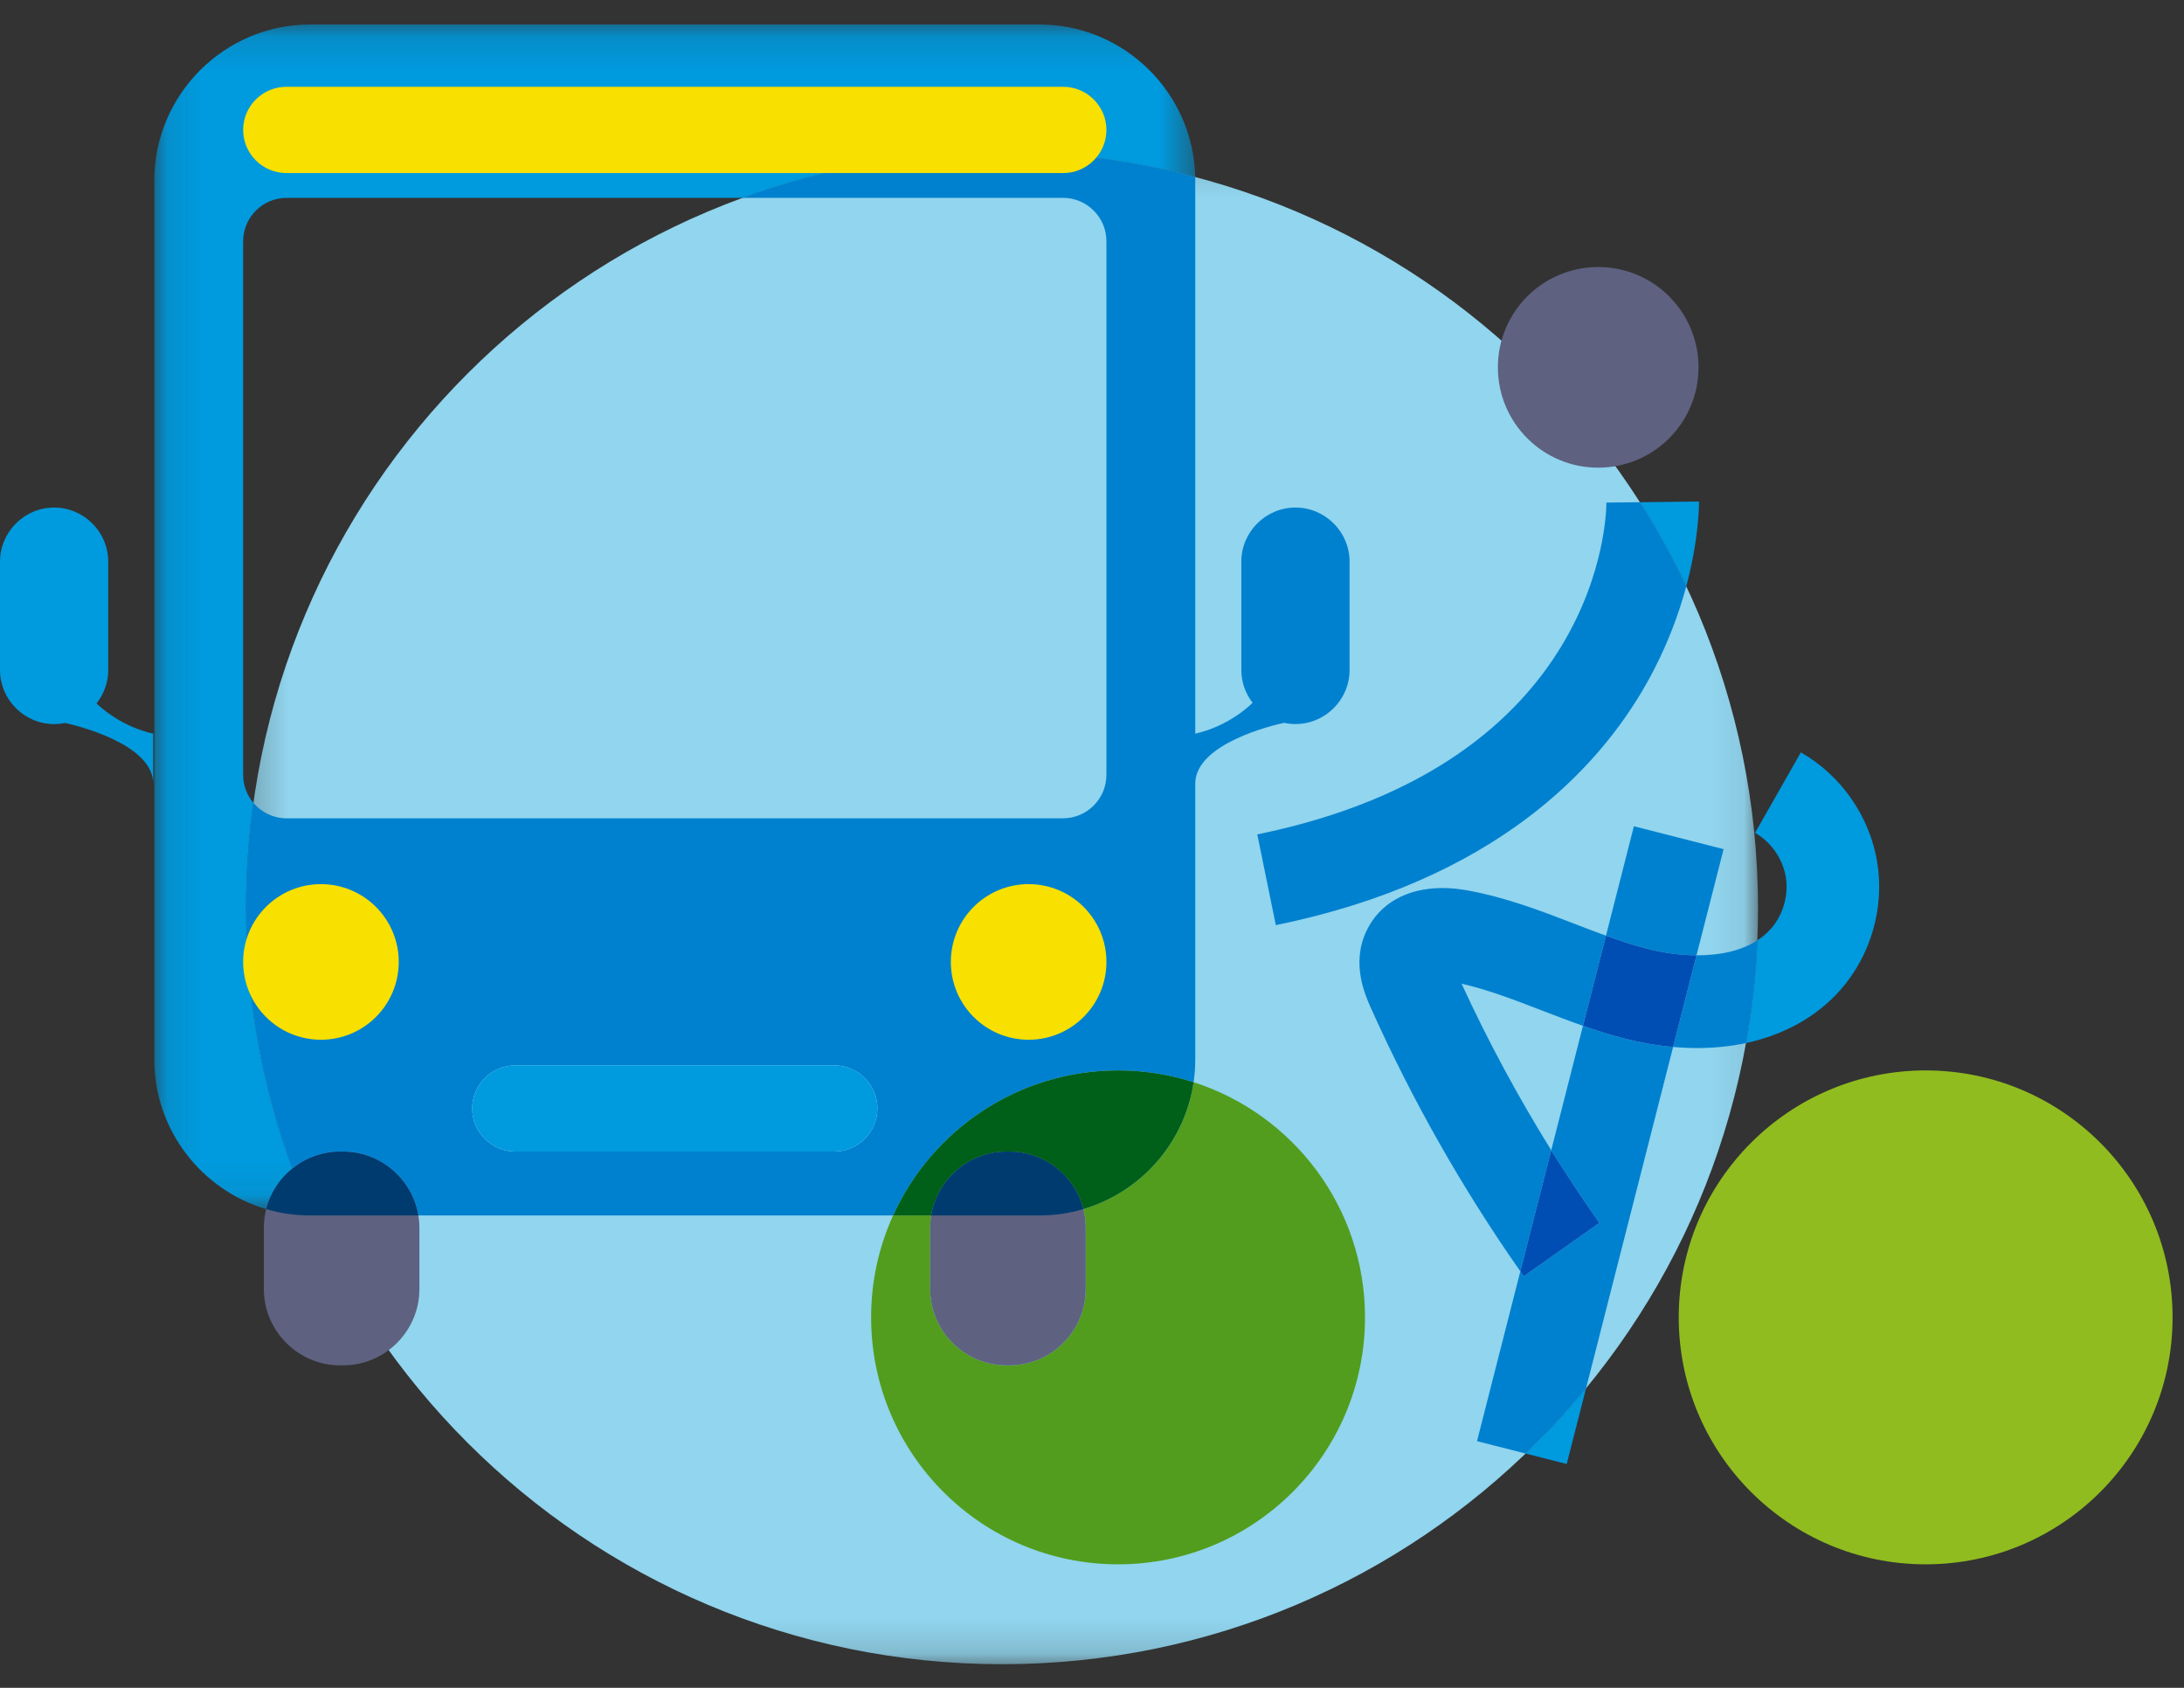 <?xml version="1.0" encoding="UTF-8"?>
<svg width="66px" height="51px" viewBox="0 0 66 51" version="1.1" xmlns="http://www.w3.org/2000/svg" xmlns:xlink="http://www.w3.org/1999/xlink">
    <rect x="0" y="0" width="66" height="51" fill="#333333" stroke="none"/>
    <!-- Generator: sketchtool 63.1 (101010) - https://sketch.com -->
    <title>8E91D8C1-EA2E-4C4A-AF2E-EF90A3CAB497</title>
    <desc>Created with sketchtool.</desc>
    <defs>
        <polygon id="path-1" points="0.238 0.151 45.927 0.151 45.927 45.84 0.238 45.84"></polygon>
        <polygon id="path-3" points="0.104 0.134 31.559 0.134 31.559 35.929 0.104 35.929"></polygon>
    </defs>
    <g id="Page-1" stroke="none" stroke-width="1" fill="none" fill-rule="evenodd">
        <g id="Sous-menu-(1)" transform="translate(-67, -66)">
            <g id="TRANSPORTS" transform="translate(67, 66.5)">
                <g id="Group-3" transform="translate(7.2, 3.946)">
                    <mask id="mask-2" fill="white">
                        <use xlink:href="#path-1"></use>
                    </mask>
                    <g id="Clip-2"></g>
                    <path d="M0.238,22.995 C0.238,35.612 10.466,45.84 23.082,45.84 C35.699,45.84 45.927,35.612 45.927,22.995 C45.927,10.379 35.699,0.151 23.082,0.151 C10.466,0.151 0.238,10.379 0.238,22.995" id="Fill-1" fill="#91D5EE" mask="url(#mask-2)"></path>
                </g>
                <path d="M36.071,32.2 C35.803,34.026 34.477,35.521 32.74,36.034 C32.786,36.217 32.811,36.407 32.811,36.604 L32.811,38.449 C32.811,39.718 31.773,40.756 30.505,40.756 L30.416,40.756 C29.147,40.756 28.109,39.718 28.109,38.449 L28.109,36.604 C28.109,36.475 28.12,36.349 28.14,36.226 L26.989,36.226 C26.563,37.165 26.325,38.208 26.325,39.306 C26.325,43.427 29.666,46.768 33.788,46.768 C37.909,46.768 41.25,43.427 41.25,39.306 C41.25,35.981 39.075,33.164 36.071,32.2" id="Fill-4" fill="#529D1D"></path>
                <path d="M58.193,31.844 C54.072,31.844 50.731,35.185 50.731,39.306 C50.731,43.427 54.072,46.768 58.193,46.768 C62.315,46.768 65.655,43.427 65.655,39.306 C65.655,35.185 62.315,31.844 58.193,31.844" id="Fill-6" fill="#90BC1F"></path>
                <path d="M54.421,22.234 L53.037,24.666 C53.52,24.94 53.876,25.451 53.966,25.999 C54.057,26.547 53.886,27.145 53.518,27.561 C53.396,27.698 53.258,27.815 53.106,27.914 C53.062,28.968 52.946,30.004 52.764,31.016 C53.908,30.771 54.892,30.23 55.613,29.416 C56.539,28.369 56.956,26.92 56.727,25.541 C56.498,24.162 55.636,22.926 54.421,22.234" id="Fill-8" fill="#009ADE"></path>
                <path d="M43.589,26.333 C42.525,26.333 41.693,26.791 41.295,27.627 C40.825,28.613 41.253,29.566 41.435,29.973 C42.681,32.75 44.198,35.421 45.944,37.915 L46.878,34.255 C45.871,32.636 44.964,30.952 44.168,29.223 C44.96,29.403 45.752,29.708 46.584,30.028 C46.993,30.186 47.41,30.347 47.837,30.496 L48.532,27.773 C48.223,27.661 47.91,27.541 47.59,27.417 C46.563,27.022 45.502,26.613 44.338,26.403 C44.078,26.356 43.828,26.333 43.589,26.333 M53.106,27.914 C52.606,28.239 51.959,28.366 51.295,28.366 C51.286,28.366 51.277,28.366 51.268,28.366 L50.561,31.135 C50.807,31.157 51.049,31.168 51.286,31.168 C51.801,31.168 52.296,31.117 52.764,31.017 C52.946,30.004 53.062,28.968 53.106,27.914" id="Fill-10" fill="#0081CF"></path>
                <path d="M51.343,14.654 L49.558,14.675 C50.076,15.488 50.545,16.336 50.959,17.215 C51.351,15.752 51.344,14.721 51.343,14.654" id="Fill-12" fill="#009ADE"></path>
                <path d="M49.558,14.675 L48.545,14.686 C48.546,15.008 48.445,22.576 37.995,24.712 L38.555,27.454 C45.166,26.102 48.293,22.743 49.752,20.163 C50.352,19.102 50.726,18.082 50.959,17.215 C50.544,16.336 50.076,15.488 49.558,14.675" id="Fill-14" fill="#0081CF"></path>
                <path d="M45.266,10.6 C45.266,12.274 46.623,13.631 48.298,13.631 C49.972,13.631 51.329,12.274 51.329,10.6 C51.329,8.925 49.972,7.568 48.298,7.568 C46.623,7.568 45.266,8.925 45.266,10.6" id="Fill-16" fill="#5E6180"></path>
                <path d="M47.93,41.448 C47.36,42.14 46.75,42.8 46.103,43.42 L47.346,43.737 L47.93,41.448" id="Fill-18" fill="#009ADE"></path>
                <path d="M49.376,24.466 L48.532,27.773 C48.936,27.92 49.333,28.051 49.732,28.156 C50.211,28.282 50.744,28.363 51.268,28.366 L52.087,25.158 L49.376,24.466 M47.837,30.496 L46.878,34.255 C47.342,35.001 47.828,35.734 48.334,36.451 L46.048,38.064 C46.013,38.014 45.979,37.965 45.944,37.915 L44.635,43.046 L46.103,43.42 C46.75,42.799 47.36,42.141 47.93,41.448 L50.561,31.135 C50.061,31.091 49.546,31 49.022,30.863 C48.617,30.756 48.222,30.63 47.837,30.496" id="Fill-20" fill="#0081CF"></path>
                <path d="M48.532,27.773 L47.837,30.496 C48.222,30.63 48.617,30.756 49.022,30.863 C49.546,31 50.061,31.091 50.561,31.135 L51.268,28.366 C50.744,28.363 50.211,28.282 49.732,28.156 C49.333,28.052 48.936,27.92 48.532,27.773 M46.878,34.255 L45.944,37.915 C45.979,37.965 46.013,38.014 46.048,38.064 L48.334,36.451 C47.828,35.734 47.342,35.001 46.878,34.255" id="Fill-22" fill="#004EB4"></path>
                <path d="M10.279,40.756 L10.368,40.756 C11.636,40.756 12.674,39.718 12.674,38.449 L12.674,36.604 C12.674,35.335 11.636,34.296 10.368,34.296 L10.279,34.296 C9.01,34.296 7.973,35.335 7.973,36.604 L7.973,38.449 C7.973,39.718 9.01,40.756 10.279,40.756" id="Fill-24" fill="#5E6180"></path>
                <path d="M30.416,40.756 L30.504,40.756 C31.773,40.756 32.811,39.718 32.811,38.449 L32.811,36.604 C32.811,35.335 31.773,34.296 30.504,34.296 L30.416,34.296 C29.147,34.296 28.109,35.335 28.109,36.604 L28.109,38.449 C28.109,39.718 29.147,40.756 30.416,40.756" id="Fill-26" fill="#5E6180"></path>
                <path d="M25.212,34.297 L15.571,34.297 C14.855,34.297 14.269,33.71 14.269,32.994 C14.269,32.277 14.855,31.691 15.571,31.691 L25.212,31.691 C25.929,31.691 26.515,32.277 26.515,32.994 C26.515,33.71 25.929,34.297 25.212,34.297" id="Fill-28" fill="#FFFFFF"></path>
                <path d="M1.636,14.836 C0.736,14.836 0,15.572 0,16.472 L0,19.743 C0,20.643 0.736,21.379 1.636,21.379 C1.749,21.379 1.859,21.367 1.966,21.345 C2.342,21.428 4.63,21.986 4.63,23.179 L4.63,21.669 C3.684,21.452 3.07,20.903 2.917,20.755 C3.138,20.476 3.271,20.124 3.271,19.743 L3.271,16.472 C3.271,15.572 2.535,14.836 1.636,14.836" id="Fill-30" fill="#009ADE"></path>
                <g id="Group-34" transform="translate(4.56, 0.106)">
                    <mask id="mask-4" fill="white">
                        <use xlink:href="#path-3"></use>
                    </mask>
                    <g id="Clip-33"></g>
                    <path d="M26.853,0.134 L4.811,0.134 C2.222,0.134 0.104,2.253 0.104,4.841 L0.104,31.414 C0.104,33.542 1.536,35.353 3.484,35.929 C3.609,35.442 3.89,35.015 4.27,34.707 C3.369,32.253 2.878,29.601 2.878,26.835 C2.878,25.756 2.953,24.693 3.098,23.653 C2.905,23.425 2.788,23.13 2.788,22.81 L2.788,6.683 C2.788,5.962 3.378,5.373 4.098,5.373 L17.88,5.373 C20.326,4.479 22.967,3.991 25.722,3.991 C27.74,3.991 29.696,4.252 31.559,4.743 C31.506,2.199 29.409,0.134 26.853,0.134" id="Fill-32" fill="#009ADE" mask="url(#mask-4)"></path>
                </g>
                <path d="M30.282,4.096 C27.527,4.096 24.886,4.584 22.44,5.478 L32.125,5.478 C32.846,5.478 33.436,6.068 33.436,6.789 L33.436,22.915 C33.436,23.636 32.846,24.226 32.125,24.226 L8.658,24.226 C8.258,24.226 7.898,24.044 7.657,23.759 C7.513,24.798 7.438,25.861 7.438,26.941 C7.438,29.707 7.929,32.358 8.83,34.812 C9.227,34.49 9.732,34.296 10.279,34.296 L10.368,34.296 C11.508,34.296 12.462,35.135 12.643,36.226 L26.989,36.226 C28.161,33.641 30.765,31.844 33.787,31.844 C34.584,31.844 35.351,31.969 36.071,32.2 C36.103,31.977 36.12,31.75 36.12,31.519 L36.12,23.179 C36.12,21.965 38.487,21.409 38.803,21.341 C38.914,21.365 39.03,21.378 39.148,21.378 C40.048,21.378 40.784,20.643 40.784,19.743 L40.784,16.471 C40.784,15.572 40.048,14.836 39.148,14.836 C38.249,14.836 37.513,15.572 37.513,16.471 L37.513,19.743 C37.513,20.116 37.64,20.459 37.853,20.735 C37.742,20.846 37.115,21.441 36.12,21.669 L36.12,4.947 C36.12,4.914 36.12,4.882 36.119,4.849 C34.256,4.358 32.3,4.096 30.282,4.096 M15.571,34.296 C14.855,34.296 14.269,33.71 14.269,32.993 C14.269,32.277 14.855,31.691 15.571,31.691 L25.212,31.691 C25.929,31.691 26.515,32.277 26.515,32.993 C26.515,33.71 25.929,34.296 25.212,34.296 L15.571,34.296" id="Fill-35" fill="#0081CF"></path>
                <path d="M33.788,31.844 C30.765,31.844 28.162,33.641 26.989,36.226 L28.14,36.226 C28.322,35.135 29.276,34.297 30.416,34.297 L30.504,34.297 C31.577,34.297 32.484,35.039 32.74,36.034 C34.477,35.521 35.803,34.026 36.071,32.2 C35.351,31.969 34.584,31.844 33.788,31.844" id="Fill-37" fill="#005F19"></path>
                <path d="M10.368,34.297 L10.279,34.297 C9.732,34.297 9.227,34.49 8.83,34.812 C8.45,35.121 8.169,35.547 8.044,36.034 C8.465,36.159 8.911,36.226 9.371,36.226 L12.643,36.226 C12.462,35.135 11.508,34.297 10.368,34.297" id="Fill-39" fill="#003B6F"></path>
                <path d="M30.504,34.297 L30.416,34.297 C29.276,34.297 28.322,35.135 28.14,36.226 L31.413,36.226 C31.873,36.226 32.319,36.159 32.74,36.034 C32.484,35.038 31.577,34.297 30.504,34.297" id="Fill-41" fill="#003B6F"></path>
                <path d="M25.212,31.691 L15.571,31.691 C14.855,31.691 14.269,32.277 14.269,32.994 C14.269,33.71 14.855,34.296 15.571,34.296 L25.212,34.296 C25.929,34.296 26.515,33.71 26.515,32.994 C26.515,32.277 25.929,31.691 25.212,31.691" id="Fill-43" fill="#009ADE"></path>
                <path d="M7.348,28.566 C7.348,29.864 8.401,30.917 9.699,30.917 C10.997,30.917 12.05,29.864 12.05,28.566 C12.05,27.267 10.997,26.215 9.699,26.215 C8.401,26.215 7.348,27.267 7.348,28.566" id="Fill-45" fill="#F8E000"></path>
                <path d="M28.734,28.566 C28.734,29.864 29.786,30.917 31.085,30.917 C32.383,30.917 33.436,29.864 33.436,28.566 C33.436,27.267 32.383,26.215 31.085,26.215 C29.786,26.215 28.734,27.267 28.734,28.566" id="Fill-47" fill="#F8E000"></path>
                <path d="M32.133,4.729 L8.651,4.729 C7.934,4.729 7.348,4.143 7.348,3.426 C7.348,2.709 7.934,2.123 8.651,2.123 L32.133,2.123 C32.849,2.123 33.436,2.709 33.436,3.426 C33.436,4.143 32.849,4.729 32.133,4.729" id="Fill-49" fill="#F8E000"></path>
            </g>
        </g>
    </g>
</svg>